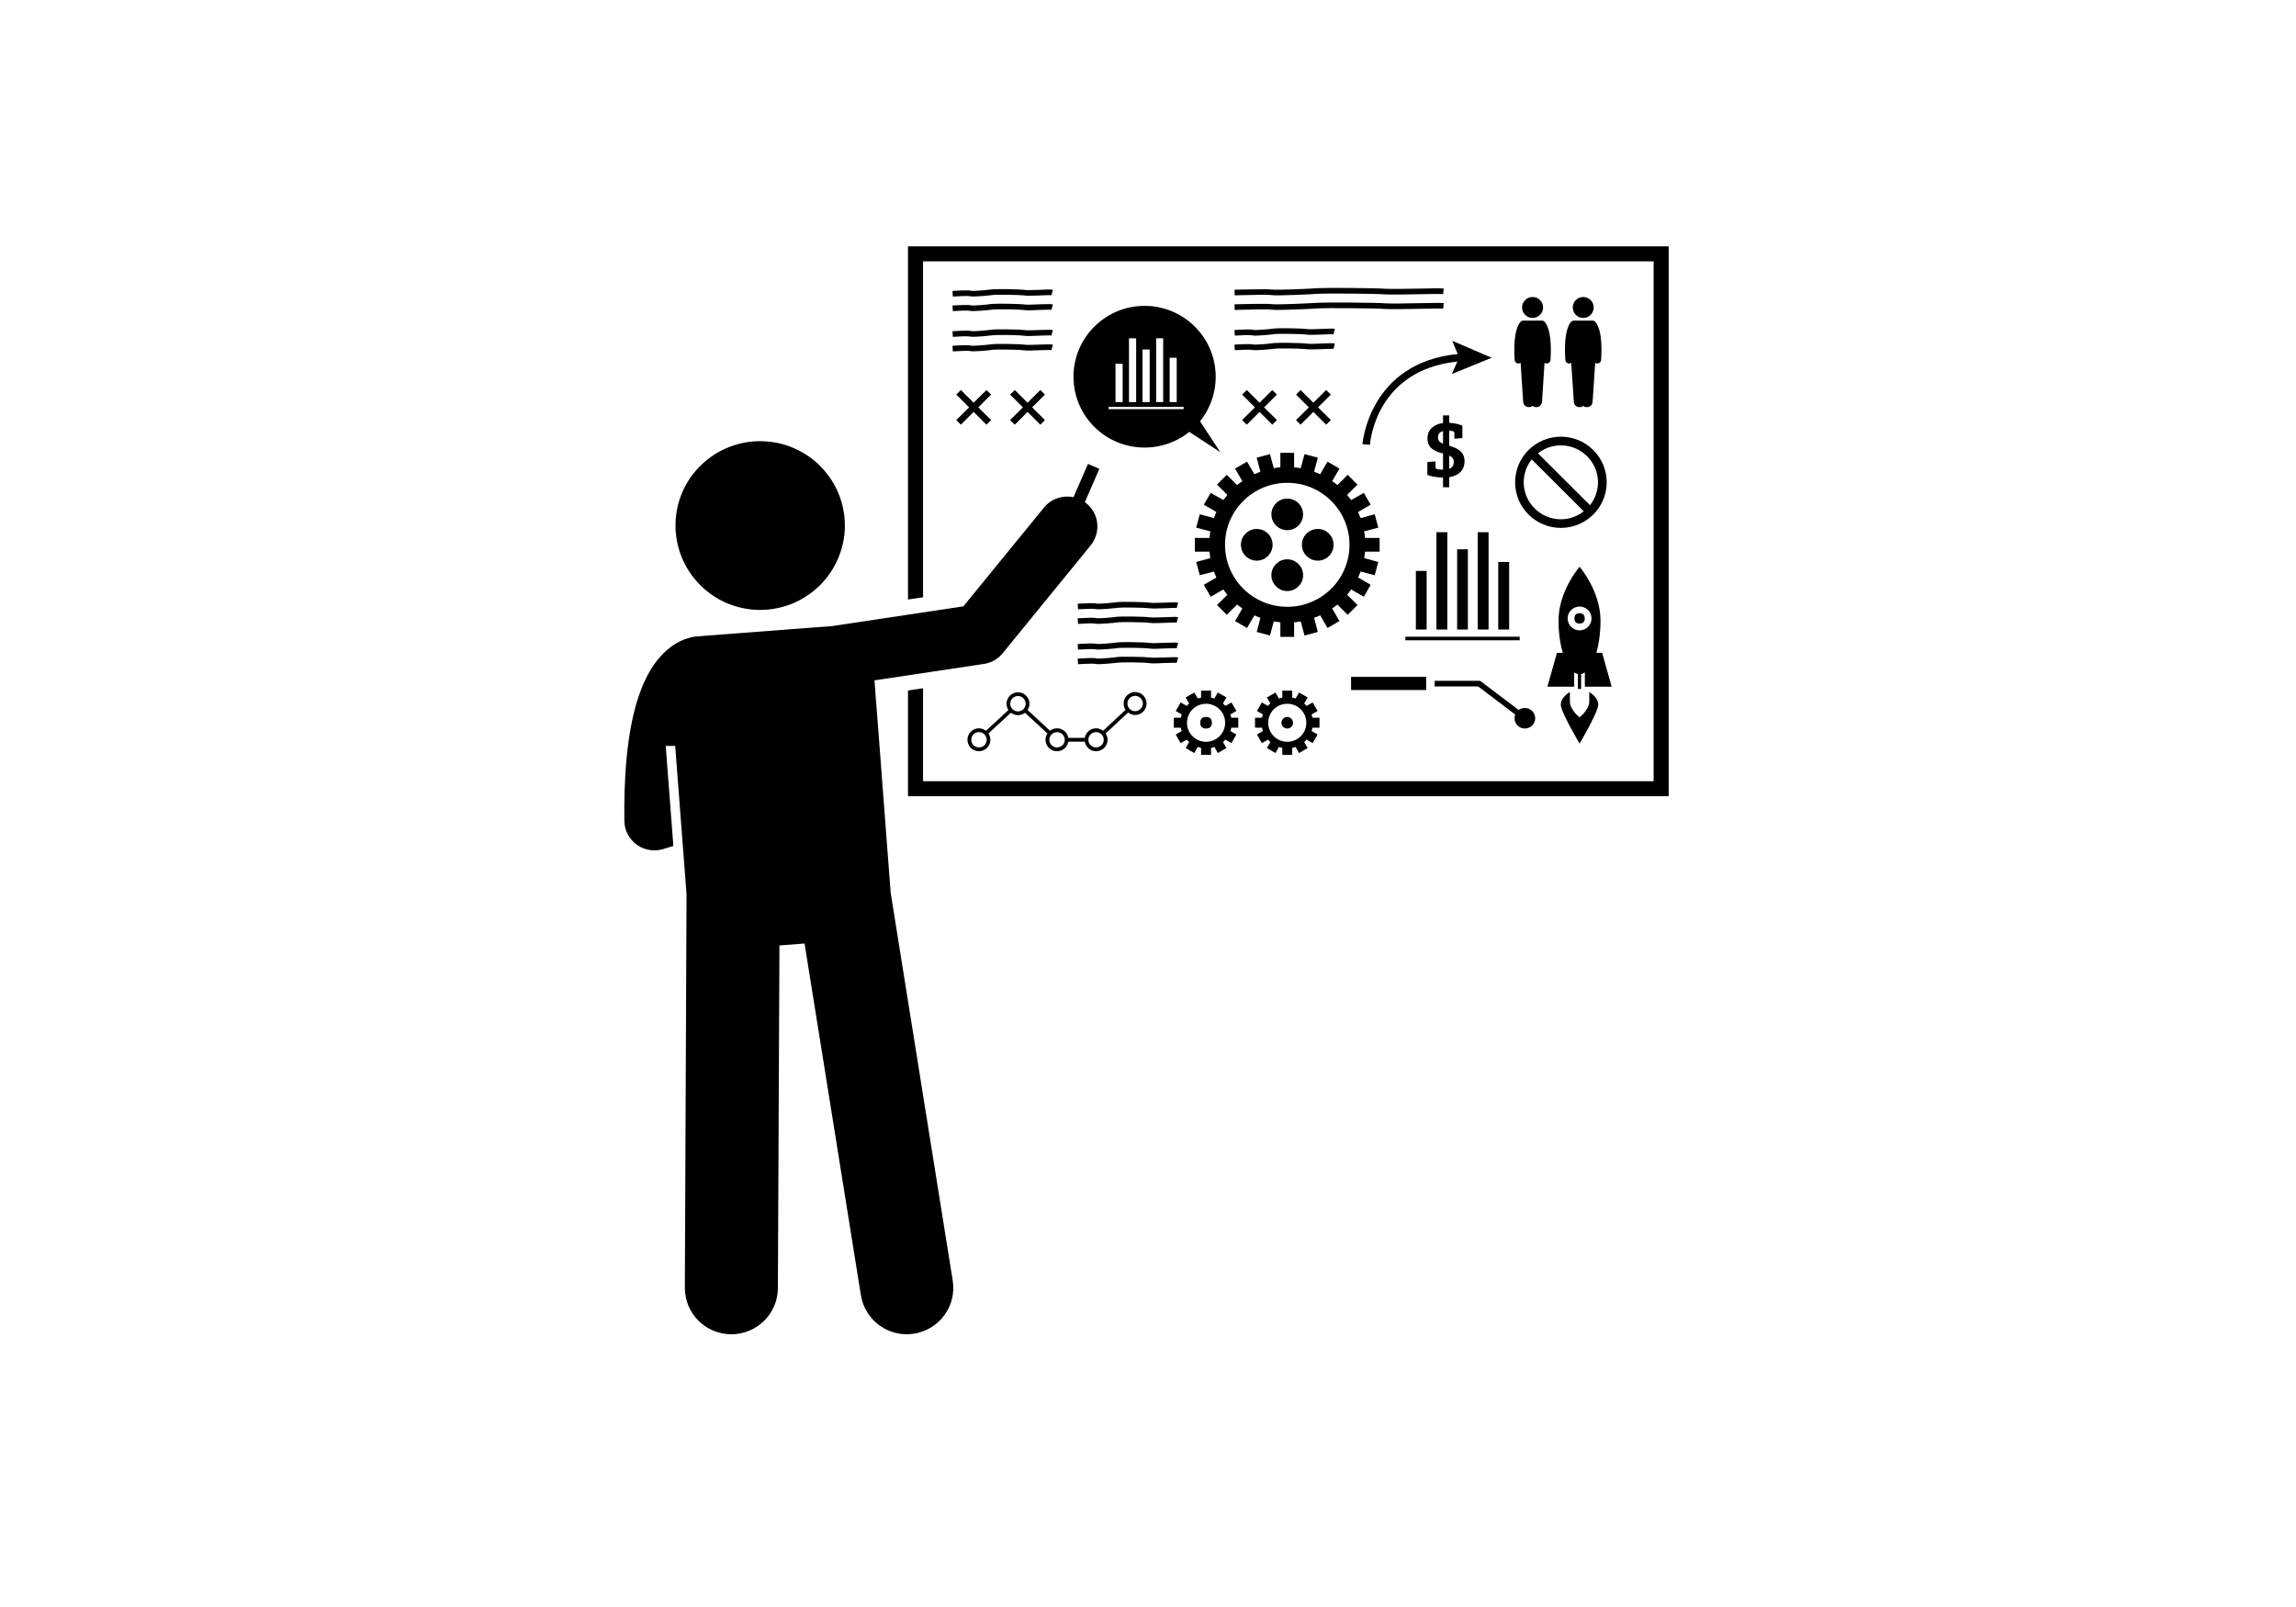 <svg xmlns="http://www.w3.org/2000/svg" xmlns:xlink="http://www.w3.org/1999/xlink" width="100" zoomAndPan="magnify" viewBox="0 0 75 52.5" height="70" preserveAspectRatio="xMidYMid meet" version="1.0"><defs><clipPath id="2f9a270763"><path d="M 29 8.047 L 54.527 8.047 L 54.527 27 L 29 27 Z M 29 8.047 " clip-rule="nonzero"/></clipPath><clipPath id="37b260a344"><path d="M 20.352 15 L 36 15 L 36 43.707 L 20.352 43.707 Z M 20.352 15 " clip-rule="nonzero"/></clipPath></defs><g clip-path="url(#2f9a270763)"><path fill="#000000" d="M 30.152 8.539 L 54.016 8.539 L 54.016 25.523 L 30.152 25.523 L 30.152 22.484 L 29.66 22.559 L 29.66 26.012 L 54.508 26.012 L 54.508 8.047 L 29.66 8.047 L 29.66 19.586 L 30.152 19.512 Z M 30.152 8.539 " fill-opacity="1" fill-rule="nonzero"/></g><path fill="#000000" d="M 49.598 11.875 C 49.602 11.875 49.605 11.875 49.605 11.875 C 49.633 11.871 49.652 11.863 49.672 11.852 L 49.754 13.125 C 49.762 13.23 49.852 13.309 49.953 13.301 C 49.996 13.301 50.031 13.285 50.062 13.258 C 50.094 13.285 50.129 13.301 50.172 13.301 C 50.273 13.309 50.363 13.23 50.371 13.125 L 50.453 11.852 C 50.473 11.863 50.492 11.871 50.52 11.875 C 50.52 11.875 50.523 11.875 50.527 11.875 C 50.59 11.875 50.645 11.824 50.648 11.762 C 50.711 10.773 50.488 10.539 50.441 10.5 C 50.422 10.484 50.395 10.473 50.371 10.473 C 50.367 10.473 50.359 10.473 50.355 10.473 L 49.77 10.473 C 49.766 10.473 49.762 10.473 49.758 10.473 C 49.73 10.473 49.703 10.484 49.684 10.5 C 49.637 10.539 49.414 10.773 49.477 11.762 C 49.48 11.824 49.535 11.875 49.598 11.875 Z M 49.598 11.875 " fill-opacity="1" fill-rule="nonzero"/><path fill="#000000" d="M 50.406 10.043 C 50.406 10.141 50.371 10.219 50.305 10.285 C 50.238 10.352 50.156 10.387 50.062 10.387 C 49.969 10.387 49.887 10.352 49.82 10.285 C 49.754 10.219 49.719 10.141 49.719 10.043 C 49.719 9.949 49.754 9.871 49.82 9.805 C 49.887 9.734 49.969 9.703 50.062 9.703 C 50.156 9.703 50.238 9.734 50.305 9.805 C 50.371 9.871 50.406 9.949 50.406 10.043 Z M 50.406 10.043 " fill-opacity="1" fill-rule="nonzero"/><path fill="#000000" d="M 51.254 11.875 C 51.254 11.875 51.258 11.875 51.262 11.875 C 51.285 11.871 51.309 11.863 51.324 11.852 L 51.41 13.125 C 51.414 13.23 51.504 13.309 51.609 13.301 C 51.648 13.301 51.688 13.285 51.715 13.258 C 51.746 13.285 51.785 13.301 51.824 13.301 C 51.93 13.309 52.02 13.23 52.023 13.125 L 52.109 11.852 C 52.125 11.863 52.148 11.871 52.172 11.875 C 52.176 11.875 52.176 11.875 52.18 11.875 C 52.242 11.875 52.297 11.824 52.301 11.762 C 52.367 10.773 52.141 10.539 52.098 10.5 C 52.074 10.484 52.051 10.473 52.023 10.473 C 52.02 10.473 52.016 10.473 52.012 10.473 L 51.422 10.473 C 51.418 10.473 51.414 10.473 51.41 10.473 C 51.383 10.473 51.359 10.484 51.336 10.5 C 51.289 10.539 51.066 10.773 51.133 11.762 C 51.137 11.824 51.188 11.875 51.254 11.875 Z M 51.254 11.875 " fill-opacity="1" fill-rule="nonzero"/><path fill="#000000" d="M 51.715 10.387 C 51.906 10.387 52.059 10.234 52.059 10.043 C 52.059 9.855 51.906 9.703 51.715 9.703 C 51.527 9.703 51.375 9.855 51.375 10.043 C 51.375 10.234 51.527 10.387 51.715 10.387 Z M 51.715 10.387 " fill-opacity="1" fill-rule="nonzero"/><path fill="#000000" d="M 40.094 16.168 C 40.047 16.223 40.004 16.277 39.961 16.336 L 39.547 16.102 L 39.324 16.488 L 39.734 16.727 C 39.707 16.793 39.68 16.859 39.652 16.926 L 39.191 16.801 L 39.074 17.238 L 39.535 17.359 C 39.523 17.43 39.516 17.5 39.508 17.574 L 39.031 17.574 L 39.031 18.023 L 39.508 18.023 C 39.516 18.094 39.523 18.168 39.535 18.234 L 39.074 18.359 L 39.191 18.793 L 39.652 18.672 C 39.68 18.738 39.707 18.805 39.734 18.867 L 39.324 19.105 L 39.547 19.496 L 39.961 19.258 C 40.004 19.316 40.047 19.375 40.094 19.43 L 39.754 19.766 L 40.074 20.086 L 40.41 19.75 C 40.465 19.793 40.523 19.836 40.582 19.879 L 40.344 20.289 L 40.734 20.516 L 40.977 20.102 C 41.039 20.133 41.105 20.16 41.172 20.184 L 41.051 20.645 L 41.484 20.762 L 41.609 20.301 C 41.68 20.312 41.75 20.324 41.824 20.332 L 41.824 20.805 L 42.273 20.805 L 42.273 20.332 C 42.348 20.324 42.418 20.312 42.488 20.301 L 42.613 20.762 L 43.047 20.645 L 42.926 20.184 C 42.992 20.16 43.059 20.133 43.125 20.102 L 43.363 20.516 L 43.754 20.289 L 43.516 19.879 C 43.574 19.836 43.633 19.793 43.688 19.75 L 44.023 20.086 L 44.344 19.766 L 44.004 19.43 C 44.051 19.375 44.094 19.316 44.137 19.258 L 44.551 19.496 L 44.773 19.105 L 44.363 18.867 C 44.391 18.805 44.418 18.738 44.445 18.672 L 44.906 18.793 L 45.023 18.359 L 44.562 18.234 C 44.574 18.168 44.582 18.094 44.59 18.023 L 45.066 18.023 L 45.066 17.574 L 44.59 17.574 C 44.582 17.5 44.574 17.43 44.562 17.359 L 45.023 17.238 L 44.906 16.801 L 44.445 16.926 C 44.418 16.859 44.391 16.793 44.363 16.727 L 44.773 16.488 L 44.551 16.102 L 44.137 16.336 C 44.094 16.277 44.051 16.223 44.004 16.168 L 44.344 15.832 L 44.023 15.512 L 43.688 15.848 C 43.633 15.801 43.574 15.758 43.516 15.719 L 43.754 15.309 L 43.363 15.082 L 43.125 15.492 C 43.059 15.465 42.992 15.438 42.926 15.41 L 43.047 14.953 L 42.613 14.836 L 42.488 15.297 C 42.418 15.281 42.348 15.273 42.273 15.266 L 42.273 14.793 L 41.824 14.793 L 41.824 15.266 C 41.75 15.273 41.68 15.281 41.609 15.297 L 41.484 14.836 L 41.051 14.953 L 41.172 15.41 C 41.105 15.438 41.039 15.465 40.977 15.492 L 40.734 15.082 L 40.344 15.309 L 40.582 15.719 C 40.523 15.758 40.465 15.801 40.41 15.848 L 40.074 15.512 L 39.754 15.832 Z M 42.051 15.773 C 43.172 15.773 44.082 16.68 44.082 17.797 C 44.082 18.918 43.172 19.824 42.051 19.824 C 40.926 19.824 40.016 18.918 40.016 17.797 C 40.016 16.68 40.926 15.773 42.051 15.773 Z M 42.051 15.773 " fill-opacity="1" fill-rule="nonzero"/><path fill="#000000" d="M 41.531 16.805 C 41.531 17.09 41.762 17.32 42.051 17.32 C 42.336 17.32 42.566 17.09 42.566 16.805 C 42.566 16.52 42.336 16.289 42.051 16.289 C 41.762 16.289 41.531 16.52 41.531 16.805 Z M 41.531 16.805 " fill-opacity="1" fill-rule="nonzero"/><path fill="#000000" d="M 42.566 18.793 C 42.566 18.934 42.516 19.055 42.414 19.156 C 42.312 19.258 42.191 19.309 42.051 19.309 C 41.906 19.309 41.785 19.258 41.684 19.156 C 41.582 19.055 41.531 18.934 41.531 18.793 C 41.531 18.648 41.582 18.527 41.684 18.426 C 41.785 18.324 41.906 18.273 42.051 18.273 C 42.191 18.273 42.312 18.324 42.414 18.426 C 42.516 18.527 42.566 18.648 42.566 18.793 Z M 42.566 18.793 " fill-opacity="1" fill-rule="nonzero"/><path fill="#000000" d="M 41.57 17.797 C 41.57 17.512 41.34 17.281 41.051 17.281 C 40.766 17.281 40.535 17.512 40.535 17.797 C 40.535 18.082 40.766 18.316 41.051 18.316 C 41.34 18.316 41.57 18.082 41.57 17.797 Z M 41.57 17.797 " fill-opacity="1" fill-rule="nonzero"/><path fill="#000000" d="M 42.527 17.797 C 42.527 18.082 42.758 18.316 43.047 18.316 C 43.332 18.316 43.562 18.082 43.562 17.797 C 43.562 17.512 43.332 17.281 43.047 17.281 C 42.758 17.281 42.527 17.512 42.527 17.797 Z M 42.527 17.797 " fill-opacity="1" fill-rule="nonzero"/><path fill="#000000" d="M 46.25 18.652 L 46.602 18.652 L 46.602 20.566 L 46.25 20.566 Z M 46.25 18.652 " fill-opacity="1" fill-rule="nonzero"/><path fill="#000000" d="M 46.922 17.387 L 47.277 17.387 L 47.277 20.566 L 46.922 20.566 Z M 46.922 17.387 " fill-opacity="1" fill-rule="nonzero"/><path fill="#000000" d="M 47.598 17.945 L 47.949 17.945 L 47.949 20.566 L 47.598 20.566 Z M 47.598 17.945 " fill-opacity="1" fill-rule="nonzero"/><path fill="#000000" d="M 48.27 17.387 L 48.625 17.387 L 48.625 20.566 L 48.27 20.566 Z M 48.27 17.387 " fill-opacity="1" fill-rule="nonzero"/><path fill="#000000" d="M 48.941 18.359 L 49.297 18.359 L 49.297 20.566 L 48.941 20.566 Z M 48.941 18.359 " fill-opacity="1" fill-rule="nonzero"/><path fill="#000000" d="M 45.906 20.801 L 49.641 20.801 L 49.641 20.918 L 45.906 20.918 Z M 45.906 20.801 " fill-opacity="1" fill-rule="nonzero"/><path fill="#000000" d="M 44.504 14.512 L 44.75 14.531 C 44.758 14.426 44.953 12.09 47.605 11.812 L 47.426 12.219 L 48.727 11.688 L 47.438 11.133 L 47.617 11.566 C 44.719 11.852 44.508 14.484 44.504 14.512 Z M 44.504 14.512 " fill-opacity="1" fill-rule="nonzero"/><path fill="#000000" d="M 38.848 14.109 L 39.863 14.773 L 39.199 13.762 C 39.934 12.852 39.879 11.516 39.031 10.672 C 38.125 9.766 36.652 9.766 35.746 10.672 C 34.84 11.574 34.84 13.043 35.746 13.945 C 36.594 14.789 37.934 14.844 38.848 14.109 Z M 38.207 11.688 L 38.438 11.688 L 38.438 13.137 L 38.207 13.137 Z M 37.766 11.051 L 37.996 11.051 L 37.996 13.137 L 37.766 13.137 Z M 37.32 11.418 L 37.555 11.418 L 37.555 13.137 L 37.32 13.137 Z M 36.879 11.051 L 37.113 11.051 L 37.113 13.137 L 36.879 13.137 Z M 36.438 11.883 L 36.672 11.883 L 36.672 13.137 L 36.438 13.137 Z M 36.211 13.293 L 38.664 13.293 L 38.664 13.367 L 36.211 13.367 Z M 36.211 13.293 " fill-opacity="1" fill-rule="nonzero"/><path fill="#000000" d="M 31.977 24.543 C 32.184 24.543 32.352 24.375 32.352 24.168 C 32.352 24.094 32.328 24.023 32.289 23.961 L 33.023 23.285 C 33.086 23.336 33.168 23.363 33.254 23.363 C 33.34 23.363 33.418 23.336 33.48 23.285 L 34.215 23.961 C 34.176 24.023 34.152 24.094 34.152 24.168 C 34.152 24.375 34.32 24.543 34.527 24.543 C 34.715 24.543 34.867 24.406 34.898 24.23 L 35.434 24.23 C 35.465 24.406 35.617 24.543 35.805 24.543 C 36.012 24.543 36.18 24.375 36.18 24.168 C 36.18 24.094 36.156 24.02 36.117 23.961 L 36.852 23.277 C 36.914 23.328 36.992 23.359 37.078 23.359 C 37.285 23.359 37.453 23.191 37.453 22.984 C 37.453 22.777 37.285 22.609 37.078 22.609 C 36.871 22.609 36.703 22.777 36.703 22.984 C 36.703 23.059 36.727 23.133 36.766 23.191 L 36.031 23.875 C 35.969 23.824 35.891 23.793 35.805 23.793 C 35.617 23.793 35.465 23.93 35.434 24.105 L 34.898 24.105 C 34.867 23.93 34.715 23.793 34.527 23.793 C 34.441 23.793 34.363 23.824 34.301 23.875 L 33.566 23.195 C 33.605 23.137 33.629 23.066 33.629 22.992 C 33.629 22.785 33.461 22.617 33.254 22.617 C 33.047 22.617 32.879 22.785 32.879 22.992 C 32.879 23.066 32.902 23.137 32.941 23.195 L 32.207 23.875 C 32.141 23.824 32.062 23.793 31.977 23.793 C 31.77 23.793 31.602 23.961 31.602 24.168 C 31.602 24.375 31.77 24.543 31.977 24.543 Z M 32.23 24.168 C 32.23 24.309 32.117 24.418 31.977 24.418 C 31.84 24.418 31.727 24.309 31.727 24.168 C 31.727 24.031 31.84 23.918 31.977 23.918 C 32.117 23.918 32.23 24.031 32.23 24.168 Z M 33 22.992 C 33 22.852 33.113 22.738 33.254 22.738 C 33.391 22.738 33.504 22.852 33.504 22.992 C 33.504 23.129 33.391 23.242 33.254 23.242 C 33.113 23.242 33 23.129 33 22.992 Z M 34.527 23.918 C 34.668 23.918 34.781 24.031 34.781 24.168 C 34.781 24.309 34.668 24.418 34.527 24.418 C 34.391 24.418 34.277 24.309 34.277 24.168 C 34.277 24.031 34.391 23.918 34.527 23.918 Z M 35.551 24.168 C 35.551 24.031 35.664 23.918 35.805 23.918 C 35.941 23.918 36.055 24.031 36.055 24.168 C 36.055 24.309 35.941 24.418 35.805 24.418 C 35.664 24.418 35.551 24.309 35.551 24.168 Z M 36.828 22.984 C 36.828 22.844 36.941 22.734 37.078 22.734 C 37.219 22.734 37.332 22.844 37.332 22.984 C 37.332 23.121 37.219 23.234 37.078 23.234 C 36.941 23.234 36.828 23.121 36.828 22.984 Z M 36.828 22.984 " fill-opacity="1" fill-rule="nonzero"/><path fill="#000000" d="M 52.145 21.328 C 52.23 21.035 52.281 20.668 52.281 20.273 C 52.281 19.305 51.598 18.516 51.598 18.516 C 51.598 18.516 50.91 19.305 50.91 20.273 C 50.91 20.668 50.961 21.035 51.051 21.328 L 50.859 21.328 L 50.547 22.434 L 51.422 22.434 L 51.422 21.969 C 51.461 21.996 51.5 22.012 51.543 22.02 L 51.543 22.508 L 51.648 22.508 L 51.648 22.02 C 51.691 22.012 51.73 21.996 51.77 21.969 L 51.77 22.434 L 52.645 22.434 L 52.336 21.328 Z M 51.598 20.594 C 51.383 20.594 51.207 20.418 51.207 20.203 C 51.207 19.988 51.383 19.816 51.598 19.816 C 51.812 19.816 51.988 19.988 51.988 20.203 C 51.988 20.418 51.812 20.594 51.598 20.594 Z M 51.598 20.594 " fill-opacity="1" fill-rule="nonzero"/><path fill="#000000" d="M 51.914 22.609 C 51.914 22.609 51.914 22.832 51.914 22.941 C 51.914 23.051 51.809 23.266 51.598 23.434 C 51.383 23.266 51.281 23.051 51.281 22.941 C 51.281 22.832 51.281 22.609 51.281 22.609 C 51.281 22.609 50.984 22.773 50.984 23.02 C 50.984 23.262 51.598 24.293 51.598 24.293 C 51.598 24.293 52.207 23.262 52.207 23.02 C 52.207 22.773 51.914 22.609 51.914 22.609 Z M 51.914 22.609 " fill-opacity="1" fill-rule="nonzero"/><path fill="#000000" d="M 51.766 20.203 C 51.766 20.316 51.707 20.371 51.598 20.371 C 51.484 20.371 51.43 20.316 51.43 20.203 C 51.43 20.094 51.484 20.035 51.598 20.035 C 51.707 20.035 51.766 20.094 51.766 20.203 Z M 51.766 20.203 " fill-opacity="1" fill-rule="nonzero"/><path fill="#000000" d="M 49.809 23.129 C 49.734 23.129 49.664 23.152 49.609 23.195 L 48.348 22.242 L 46.863 22.242 L 46.863 22.426 L 48.285 22.426 L 49.496 23.344 C 49.48 23.379 49.473 23.422 49.473 23.465 C 49.473 23.648 49.625 23.801 49.809 23.801 C 49.996 23.801 50.148 23.648 50.148 23.465 C 50.148 23.277 49.996 23.129 49.809 23.129 Z M 49.809 23.129 " fill-opacity="1" fill-rule="nonzero"/><path fill="#000000" d="M 44.133 22.113 L 46.586 22.113 L 46.586 22.543 L 44.133 22.543 Z M 44.133 22.113 " fill-opacity="1" fill-rule="nonzero"/><path fill="#000000" d="M 33.953 9.469 C 33.766 9.473 33.559 9.484 33.48 9.473 C 33.293 9.445 32.512 9.438 32.398 9.453 C 32.281 9.473 31.797 9.516 31.727 9.5 C 31.645 9.473 31.305 9.492 31.113 9.504 L 31.125 9.688 C 31.348 9.672 31.621 9.664 31.668 9.676 C 31.781 9.711 32.375 9.645 32.43 9.637 C 32.512 9.621 33.277 9.629 33.453 9.652 C 33.547 9.668 33.746 9.66 33.961 9.652 C 34.105 9.645 34.309 9.637 34.348 9.645 L 34.391 9.469 C 34.332 9.453 34.191 9.457 33.953 9.469 Z M 33.953 9.469 " fill-opacity="1" fill-rule="nonzero"/><path fill="#000000" d="M 31.668 10.152 C 31.781 10.188 32.375 10.121 32.43 10.113 C 32.512 10.098 33.277 10.105 33.453 10.129 C 33.547 10.145 33.746 10.137 33.961 10.125 C 34.105 10.121 34.309 10.113 34.348 10.121 L 34.391 9.945 C 34.332 9.93 34.191 9.934 33.953 9.941 C 33.766 9.949 33.559 9.961 33.48 9.949 C 33.293 9.922 32.512 9.914 32.398 9.93 C 32.281 9.949 31.793 9.992 31.727 9.977 C 31.645 9.949 31.305 9.969 31.113 9.98 L 31.125 10.164 C 31.348 10.148 31.621 10.141 31.668 10.152 Z M 31.668 10.152 " fill-opacity="1" fill-rule="nonzero"/><path fill="#000000" d="M 31.668 10.992 C 31.781 11.027 32.375 10.961 32.43 10.953 C 32.512 10.938 33.277 10.941 33.453 10.969 C 33.547 10.984 33.746 10.977 33.961 10.965 C 34.105 10.961 34.309 10.953 34.348 10.961 L 34.391 10.781 C 34.332 10.77 34.191 10.773 33.953 10.781 C 33.766 10.789 33.559 10.797 33.48 10.785 C 33.293 10.758 32.512 10.75 32.398 10.77 C 32.281 10.789 31.793 10.832 31.727 10.816 C 31.645 10.789 31.305 10.809 31.113 10.82 L 31.125 11.004 C 31.348 10.988 31.621 10.98 31.668 10.992 Z M 31.668 10.992 " fill-opacity="1" fill-rule="nonzero"/><path fill="#000000" d="M 33.953 11.258 C 33.766 11.266 33.559 11.273 33.48 11.262 C 33.293 11.234 32.512 11.227 32.398 11.246 C 32.281 11.266 31.797 11.305 31.727 11.293 C 31.645 11.266 31.305 11.281 31.113 11.297 L 31.125 11.48 C 31.348 11.465 31.621 11.457 31.668 11.465 C 31.781 11.504 32.375 11.438 32.43 11.426 C 32.512 11.414 33.277 11.418 33.453 11.445 C 33.547 11.461 33.746 11.449 33.961 11.441 C 34.105 11.438 34.309 11.43 34.348 11.438 L 34.391 11.258 C 34.332 11.246 34.191 11.25 33.953 11.258 Z M 33.953 11.258 " fill-opacity="1" fill-rule="nonzero"/><path fill="#000000" d="M 41.535 9.641 C 41.715 9.668 42.879 9.613 43.059 9.598 C 43.266 9.582 44.895 9.59 45.246 9.617 C 45.434 9.629 45.867 9.621 46.285 9.613 C 46.656 9.605 47.043 9.598 47.141 9.609 L 47.16 9.426 C 47.051 9.414 46.695 9.422 46.281 9.43 C 45.887 9.438 45.438 9.445 45.262 9.434 C 44.895 9.406 43.266 9.398 43.043 9.414 C 42.809 9.434 41.707 9.48 41.562 9.461 C 41.398 9.434 40.438 9.465 40.328 9.465 L 40.332 9.648 C 40.754 9.637 41.422 9.621 41.535 9.641 Z M 41.535 9.641 " fill-opacity="1" fill-rule="nonzero"/><path fill="#000000" d="M 41.535 10.117 C 41.715 10.145 42.879 10.09 43.059 10.074 C 43.266 10.059 44.895 10.066 45.246 10.094 C 45.434 10.105 45.867 10.098 46.285 10.09 C 46.656 10.082 47.043 10.074 47.141 10.086 L 47.16 9.902 C 47.051 9.891 46.695 9.898 46.281 9.906 C 45.867 9.914 45.438 9.922 45.262 9.91 C 44.895 9.883 43.266 9.875 43.043 9.891 C 42.809 9.91 41.707 9.957 41.562 9.938 C 41.398 9.91 40.438 9.941 40.328 9.941 L 40.332 10.125 C 40.754 10.113 41.422 10.098 41.535 10.117 Z M 41.535 10.117 " fill-opacity="1" fill-rule="nonzero"/><path fill="#000000" d="M 40.883 10.953 C 40.996 10.992 41.586 10.922 41.645 10.914 C 41.723 10.898 42.492 10.906 42.664 10.93 C 42.762 10.945 42.961 10.938 43.172 10.93 C 43.32 10.922 43.52 10.914 43.559 10.922 L 43.605 10.746 C 43.547 10.73 43.406 10.734 43.164 10.746 C 42.98 10.754 42.77 10.762 42.691 10.75 C 42.508 10.723 41.727 10.715 41.613 10.734 C 41.492 10.754 41.008 10.793 40.941 10.777 C 40.859 10.75 40.52 10.77 40.324 10.781 L 40.336 10.965 C 40.562 10.949 40.836 10.941 40.883 10.953 Z M 40.883 10.953 " fill-opacity="1" fill-rule="nonzero"/><path fill="#000000" d="M 40.883 11.43 C 40.996 11.465 41.59 11.398 41.645 11.391 C 41.727 11.375 42.492 11.383 42.664 11.406 C 42.762 11.422 42.961 11.414 43.172 11.406 C 43.32 11.398 43.52 11.391 43.559 11.398 L 43.605 11.223 C 43.547 11.207 43.406 11.211 43.164 11.223 C 42.98 11.23 42.77 11.238 42.691 11.227 C 42.508 11.199 41.727 11.191 41.613 11.207 C 41.492 11.23 41.008 11.27 40.941 11.254 C 40.859 11.227 40.52 11.246 40.324 11.258 L 40.336 11.441 C 40.562 11.426 40.836 11.418 40.883 11.43 Z M 40.883 11.43 " fill-opacity="1" fill-rule="nonzero"/><g clip-path="url(#37b260a344)"><path fill="#000000" d="M 20.797 27.594 C 20.965 27.715 21.172 27.781 21.375 27.781 C 21.473 27.781 21.57 27.766 21.664 27.738 L 21.996 27.637 L 21.746 24.367 L 22.055 24.367 L 22.426 29.215 L 22.371 42.066 C 22.367 42.906 23.043 43.586 23.883 43.59 C 24.723 43.594 25.406 42.918 25.41 42.082 L 25.461 30.887 L 26.281 30.824 L 28.121 42.312 C 28.254 43.141 29.031 43.703 29.859 43.57 C 30.688 43.438 31.254 42.664 31.121 41.836 L 29.094 29.164 L 28.727 24.336 L 28.602 22.715 L 28.566 22.227 L 32.137 21.691 C 32.379 21.656 32.598 21.531 32.754 21.34 L 35.625 17.82 C 35.969 17.398 35.906 16.781 35.484 16.441 C 35.469 16.43 35.453 16.418 35.438 16.406 L 35.91 15.316 L 35.539 15.156 L 35.066 16.242 C 34.715 16.172 34.34 16.289 34.102 16.582 L 31.469 19.809 L 27.238 20.445 C 27.223 20.445 27.211 20.449 27.199 20.453 L 26.207 20.527 L 22.73 20.793 C 22.652 20.801 22.578 20.816 22.508 20.84 C 22.277 20.902 21.969 21.043 21.66 21.355 C 20.777 22.25 20.363 24.035 20.395 26.812 C 20.395 27.121 20.547 27.41 20.797 27.594 Z M 20.797 27.594 " fill-opacity="1" fill-rule="nonzero"/></g><path fill="#000000" d="M 27.488 16.398 C 27.59 16.75 27.621 17.109 27.582 17.473 C 27.539 17.836 27.43 18.176 27.254 18.496 C 27.078 18.816 26.848 19.09 26.559 19.32 C 26.273 19.547 25.957 19.715 25.602 19.816 C 25.25 19.918 24.891 19.949 24.527 19.91 C 24.164 19.867 23.82 19.762 23.5 19.586 C 23.176 19.406 22.902 19.176 22.672 18.891 C 22.445 18.605 22.277 18.289 22.176 17.938 C 22.074 17.586 22.043 17.23 22.082 16.867 C 22.121 16.504 22.23 16.16 22.406 15.84 C 22.582 15.52 22.816 15.246 23.102 15.02 C 23.387 14.789 23.707 14.625 24.059 14.523 C 24.41 14.418 24.77 14.391 25.133 14.43 C 25.5 14.469 25.84 14.578 26.164 14.754 C 26.484 14.93 26.762 15.16 26.988 15.445 C 27.219 15.73 27.383 16.047 27.488 16.398 Z M 27.488 16.398 " fill-opacity="1" fill-rule="nonzero"/><path fill="#000000" d="M 49.492 15.758 C 49.492 16.578 50.16 17.246 50.988 17.246 C 51.812 17.246 52.484 16.578 52.484 15.758 C 52.484 14.934 51.812 14.266 50.988 14.266 C 50.16 14.266 49.492 14.934 49.492 15.758 Z M 50.988 14.551 C 51.652 14.551 52.199 15.09 52.199 15.758 C 52.199 16.039 52.102 16.297 51.938 16.504 L 50.238 14.809 C 50.445 14.645 50.703 14.551 50.988 14.551 Z M 51.734 16.703 C 51.527 16.867 51.27 16.965 50.988 16.965 C 50.32 16.965 49.773 16.422 49.773 15.758 C 49.773 15.473 49.871 15.215 50.035 15.008 Z M 51.734 16.703 " fill-opacity="1" fill-rule="nonzero"/><path fill="#000000" d="M 35.762 19.895 C 35.871 19.93 36.465 19.863 36.52 19.855 C 36.602 19.84 37.371 19.848 37.543 19.871 C 37.637 19.887 37.84 19.879 38.051 19.871 C 38.199 19.863 38.398 19.855 38.438 19.863 L 38.484 19.688 C 38.422 19.672 38.285 19.676 38.043 19.688 C 37.859 19.691 37.648 19.703 37.57 19.691 C 37.402 19.664 36.613 19.652 36.492 19.672 C 36.371 19.691 35.887 19.734 35.82 19.719 C 35.738 19.691 35.398 19.711 35.203 19.723 L 35.215 19.906 C 35.441 19.891 35.715 19.883 35.762 19.895 Z M 35.762 19.895 " fill-opacity="1" fill-rule="nonzero"/><path fill="#000000" d="M 35.762 20.371 C 35.875 20.406 36.465 20.34 36.52 20.332 C 36.602 20.316 37.371 20.324 37.543 20.348 C 37.637 20.363 37.84 20.355 38.051 20.348 C 38.199 20.34 38.398 20.332 38.438 20.34 L 38.484 20.164 C 38.422 20.148 38.285 20.152 38.043 20.164 C 37.859 20.168 37.648 20.18 37.57 20.168 C 37.387 20.141 36.602 20.133 36.492 20.148 C 36.371 20.168 35.887 20.211 35.816 20.195 C 35.738 20.168 35.398 20.188 35.203 20.199 L 35.215 20.383 C 35.441 20.367 35.715 20.359 35.762 20.371 Z M 35.762 20.371 " fill-opacity="1" fill-rule="nonzero"/><path fill="#000000" d="M 35.762 21.211 C 35.875 21.246 36.465 21.18 36.52 21.172 C 36.602 21.156 37.371 21.16 37.543 21.188 C 37.637 21.203 37.84 21.195 38.051 21.184 C 38.199 21.18 38.398 21.172 38.438 21.18 L 38.484 21 C 38.422 20.988 38.285 20.992 38.043 21 C 37.859 21.008 37.648 21.016 37.57 21.004 C 37.387 20.977 36.602 20.969 36.492 20.988 C 36.371 21.008 35.887 21.051 35.816 21.035 C 35.738 21.008 35.398 21.027 35.203 21.039 L 35.215 21.223 C 35.441 21.207 35.715 21.199 35.762 21.211 Z M 35.762 21.211 " fill-opacity="1" fill-rule="nonzero"/><path fill="#000000" d="M 35.762 21.688 C 35.871 21.723 36.465 21.656 36.52 21.648 C 36.602 21.633 37.371 21.637 37.543 21.664 C 37.637 21.68 37.84 21.672 38.051 21.66 C 38.199 21.656 38.398 21.648 38.438 21.656 L 38.484 21.477 C 38.422 21.465 38.285 21.469 38.043 21.477 C 37.859 21.484 37.648 21.492 37.57 21.48 C 37.402 21.457 36.613 21.445 36.492 21.465 C 36.371 21.484 35.887 21.527 35.82 21.512 C 35.738 21.484 35.398 21.504 35.203 21.516 L 35.215 21.699 C 35.441 21.684 35.715 21.676 35.762 21.688 Z M 35.762 21.688 " fill-opacity="1" fill-rule="nonzero"/><path fill="#000000" d="M 32.223 12.742 L 31.805 13.156 L 31.387 12.742 L 31.238 12.891 L 31.656 13.309 L 31.238 13.723 L 31.387 13.875 L 31.805 13.457 L 32.223 13.875 L 32.375 13.723 L 31.957 13.309 L 32.375 12.891 Z M 32.223 12.742 " fill-opacity="1" fill-rule="nonzero"/><path fill="#000000" d="M 33.984 12.742 L 33.566 13.156 L 33.148 12.742 L 32.996 12.891 L 33.414 13.309 L 32.996 13.723 L 33.148 13.875 L 33.566 13.457 L 33.984 13.875 L 34.133 13.723 L 33.715 13.309 L 34.133 12.891 Z M 33.984 12.742 " fill-opacity="1" fill-rule="nonzero"/><path fill="#000000" d="M 41.562 12.742 L 41.145 13.156 L 40.727 12.742 L 40.574 12.891 L 40.992 13.309 L 40.574 13.723 L 40.727 13.875 L 41.145 13.457 L 41.562 13.875 L 41.711 13.723 L 41.293 13.309 L 41.711 12.891 Z M 41.562 12.742 " fill-opacity="1" fill-rule="nonzero"/><path fill="#000000" d="M 43.32 12.742 L 42.902 13.156 L 42.484 12.742 L 42.336 12.891 L 42.754 13.309 L 42.336 13.723 L 42.484 13.875 L 42.902 13.457 L 43.32 13.875 L 43.473 13.723 L 43.055 13.309 L 43.473 12.891 Z M 43.32 12.742 " fill-opacity="1" fill-rule="nonzero"/><path fill="#000000" d="M 46.625 15.094 L 46.625 15.512 C 46.762 15.574 46.957 15.598 47.137 15.602 L 47.137 15.918 L 47.34 15.918 L 47.34 15.59 C 47.656 15.539 47.84 15.359 47.84 15.066 C 47.84 14.738 47.582 14.637 47.34 14.562 L 47.34 14.066 C 47.387 14.07 47.43 14.082 47.457 14.086 C 47.5 14.098 47.508 14.117 47.508 14.164 L 47.508 14.332 L 47.77 14.312 L 47.77 13.906 C 47.652 13.855 47.488 13.82 47.34 13.812 L 47.34 13.57 L 47.137 13.57 L 47.137 13.82 C 46.828 13.859 46.629 14.043 46.629 14.32 C 46.629 14.656 46.891 14.754 47.137 14.816 L 47.137 15.344 C 47.062 15.344 46.977 15.336 46.938 15.324 C 46.898 15.309 46.891 15.289 46.891 15.246 L 46.891 15.074 Z M 47.34 14.883 C 47.43 14.926 47.488 14.988 47.488 15.094 C 47.488 15.219 47.426 15.285 47.34 15.316 Z M 46.973 14.285 C 46.973 14.168 47.043 14.109 47.137 14.082 L 47.137 14.496 C 47.031 14.453 46.973 14.395 46.973 14.285 Z M 46.973 14.285 " fill-opacity="1" fill-rule="nonzero"/><path fill="#000000" d="M 40.191 23.34 L 40.387 23.227 L 40.227 22.949 L 40.027 23.062 C 40.004 23.035 39.977 23.008 39.949 22.98 L 40.062 22.785 L 39.781 22.625 L 39.668 22.82 C 39.633 22.809 39.598 22.797 39.559 22.789 L 39.559 22.562 L 39.234 22.562 L 39.234 22.789 C 39.195 22.797 39.16 22.809 39.125 22.82 L 39.012 22.625 L 38.73 22.785 L 38.844 22.98 C 38.816 23.008 38.789 23.035 38.766 23.062 L 38.566 22.949 L 38.406 23.227 L 38.602 23.34 C 38.59 23.375 38.578 23.414 38.57 23.449 L 38.344 23.449 L 38.344 23.773 L 38.57 23.773 C 38.578 23.812 38.59 23.848 38.602 23.883 L 38.406 23.996 L 38.566 24.277 L 38.766 24.164 C 38.789 24.191 38.816 24.219 38.844 24.242 L 38.73 24.438 L 39.012 24.602 L 39.125 24.402 C 39.16 24.414 39.195 24.426 39.234 24.434 L 39.234 24.66 L 39.559 24.66 L 39.559 24.434 C 39.598 24.426 39.633 24.414 39.668 24.402 L 39.781 24.602 L 40.062 24.438 L 39.949 24.242 C 39.977 24.219 40.004 24.191 40.027 24.164 L 40.227 24.277 L 40.387 23.996 L 40.191 23.883 C 40.203 23.848 40.215 23.812 40.219 23.773 L 40.449 23.773 L 40.449 23.449 L 40.219 23.449 C 40.215 23.414 40.203 23.375 40.191 23.34 Z M 39.395 24.234 C 39.051 24.234 38.773 23.953 38.773 23.613 C 38.773 23.27 39.051 22.992 39.395 22.992 C 39.742 22.992 40.02 23.27 40.02 23.613 C 40.02 23.953 39.742 24.234 39.395 24.234 Z M 39.395 24.234 " fill-opacity="1" fill-rule="nonzero"/><path fill="#000000" d="M 39.586 23.613 C 39.586 23.738 39.523 23.801 39.395 23.801 C 39.27 23.801 39.207 23.738 39.207 23.613 C 39.207 23.484 39.27 23.422 39.395 23.422 C 39.523 23.422 39.586 23.484 39.586 23.613 Z M 39.586 23.613 " fill-opacity="1" fill-rule="nonzero"/><path fill="#000000" d="M 42.844 23.34 L 43.039 23.227 L 42.879 22.949 L 42.68 23.062 C 42.656 23.035 42.629 23.008 42.602 22.98 L 42.715 22.785 L 42.434 22.625 L 42.32 22.82 C 42.285 22.809 42.25 22.797 42.211 22.789 L 42.211 22.562 L 41.887 22.562 L 41.887 22.789 C 41.848 22.797 41.812 22.809 41.777 22.82 L 41.664 22.625 L 41.383 22.785 L 41.496 22.98 C 41.469 23.008 41.441 23.031 41.418 23.062 L 41.219 22.949 L 41.059 23.227 L 41.254 23.34 C 41.242 23.375 41.23 23.414 41.227 23.449 L 40.996 23.449 L 40.996 23.773 L 41.227 23.773 C 41.23 23.812 41.242 23.848 41.254 23.883 L 41.059 23.996 L 41.219 24.277 L 41.418 24.164 C 41.441 24.191 41.469 24.219 41.496 24.242 L 41.383 24.438 L 41.664 24.602 L 41.777 24.402 C 41.812 24.414 41.848 24.426 41.887 24.434 L 41.887 24.66 L 42.211 24.66 L 42.211 24.434 C 42.25 24.426 42.285 24.414 42.32 24.402 L 42.434 24.602 L 42.715 24.438 L 42.602 24.242 C 42.629 24.219 42.656 24.191 42.68 24.16 L 42.879 24.277 L 43.039 23.996 L 42.844 23.883 C 42.855 23.848 42.867 23.812 42.875 23.773 L 43.102 23.773 L 43.102 23.449 L 42.875 23.449 C 42.867 23.414 42.855 23.375 42.844 23.34 Z M 42.051 24.234 C 41.703 24.234 41.426 23.953 41.426 23.613 C 41.426 23.27 41.703 22.992 42.051 22.992 C 42.395 22.992 42.672 23.27 42.672 23.613 C 42.672 23.953 42.395 24.234 42.051 24.234 Z M 42.051 24.234 " fill-opacity="1" fill-rule="nonzero"/><path fill="#000000" d="M 42.238 23.613 C 42.238 23.508 42.152 23.422 42.051 23.422 C 41.945 23.422 41.859 23.508 41.859 23.613 C 41.859 23.715 41.945 23.801 42.051 23.801 C 42.152 23.801 42.238 23.715 42.238 23.613 Z M 42.238 23.613 " fill-opacity="1" fill-rule="nonzero"/></svg>